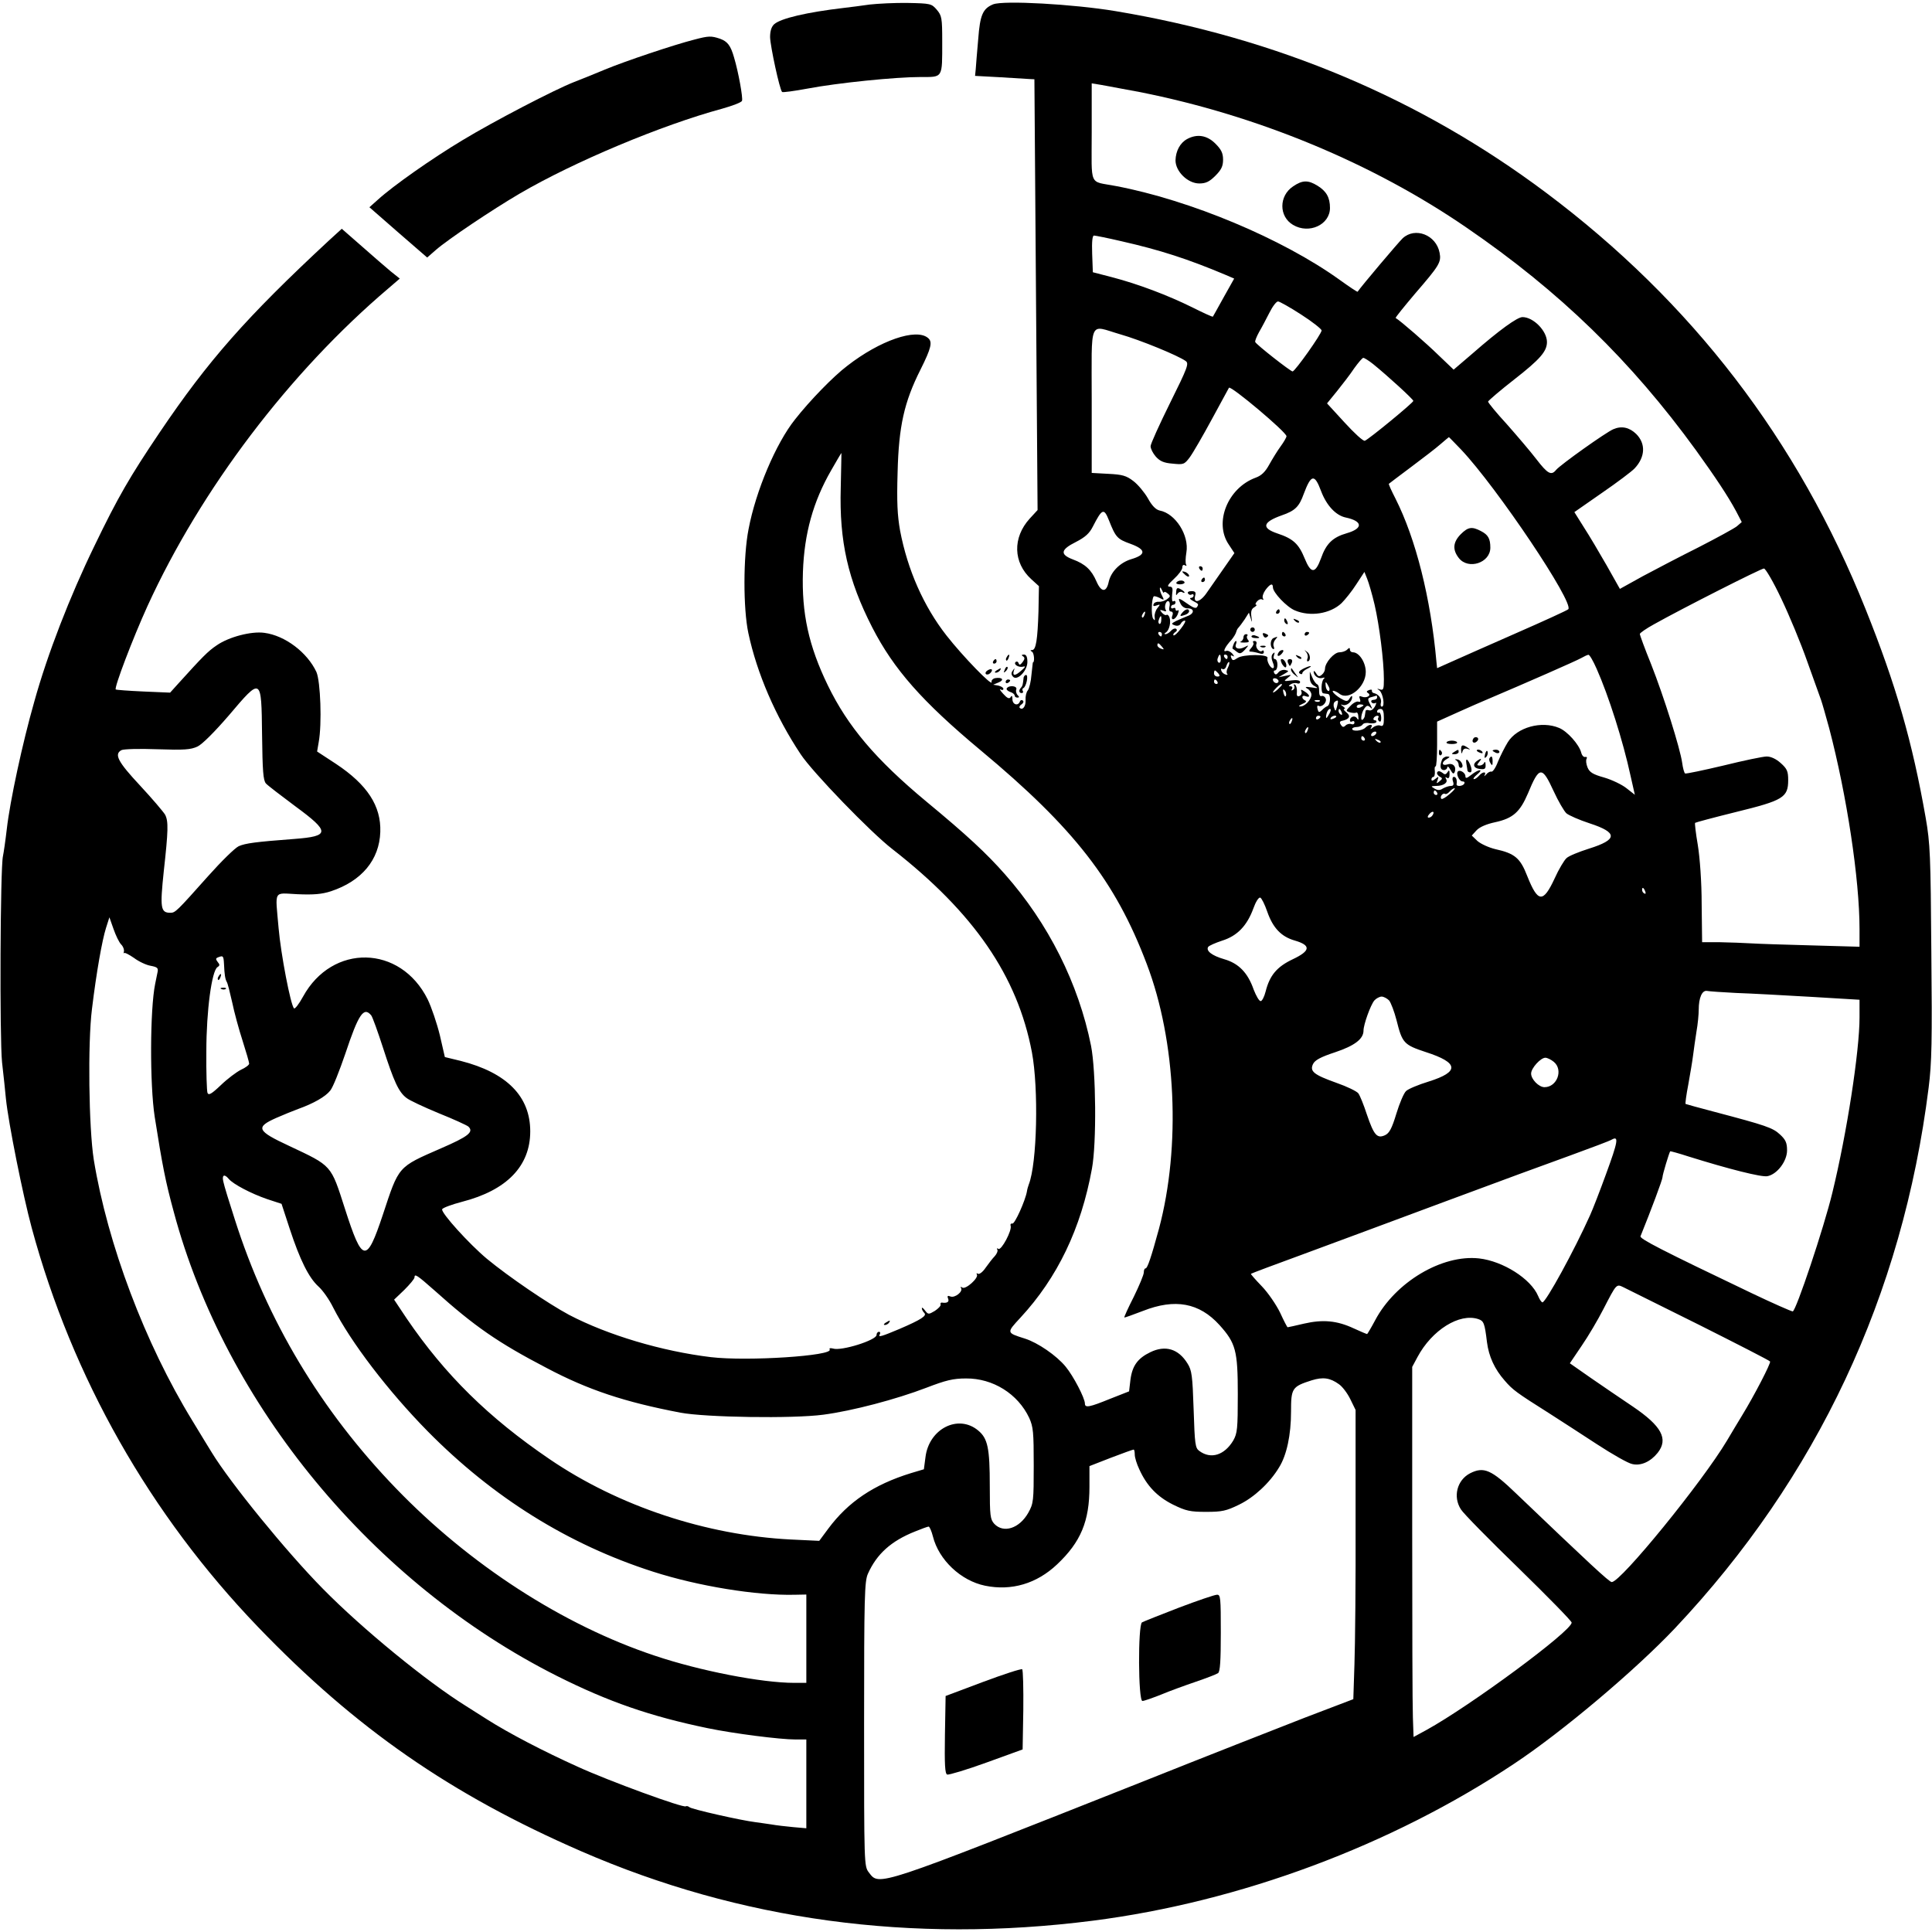 <?xml version="1.0" standalone="no"?>
<!DOCTYPE svg PUBLIC "-//W3C//DTD SVG 20010904//EN"
 "http://www.w3.org/TR/2001/REC-SVG-20010904/DTD/svg10.dtd">
<svg version="1.0" xmlns="http://www.w3.org/2000/svg"
 width="853pt" height="853pt" viewBox="0 0 853 853"
 preserveAspectRatio="xMidYMid meet">
<g transform="translate(0,853) scale(0.1,-0.1)"
fill="#000000" stroke="none">
<path d="M3840 8510 c-36 -5 -87 -12 -115 -15 -162 -19 -278 -46 -307 -72 -12
-11 -18 -30 -18 -57 1 -40 42 -231 53 -242 2 -3 54 4 113 15 132 25 387 51
499 51 99 0 95 -7 95 157 0 104 -2 114 -24 140 -23 27 -28 28 -128 30 -56 1
-132 -3 -168 -7z"/>
<path d="M4385 8511 c-46 -19 -58 -47 -66 -153 -5 -57 -10 -116 -11 -133 l-3
-30 110 -6 c61 -4 119 -7 131 -8 l21 -1 7 -951 7 -951 -35 -38 c-76 -84 -73
-194 7 -267 l34 -31 -2 -111 c-4 -125 -11 -171 -28 -171 -9 0 -9 -2 0 -8 9 -6
12 -47 3 -47 0 0 -3 -24 -6 -54 -2 -30 -10 -61 -16 -69 -7 -8 -11 -27 -10 -42
2 -28 -13 -48 -26 -35 -3 3 0 10 8 15 8 5 11 13 6 17 -5 4 -11 2 -13 -4 -8
-22 -33 -14 -33 10 0 15 -3 18 -8 9 -6 -9 -15 -5 -33 15 -13 14 -18 23 -11 19
6 -4 12 -3 12 3 0 5 -10 11 -22 14 l-23 4 24 10 c27 11 16 24 -15 19 -10 -2
-18 -10 -16 -17 6 -24 -127 113 -199 205 -101 129 -172 290 -205 463 -12 68
-15 126 -11 258 5 203 29 310 101 453 48 96 54 123 33 140 -52 44 -212 -11
-356 -123 -61 -46 -166 -154 -231 -237 -84 -105 -173 -315 -205 -484 -24 -121
-24 -351 -1 -459 38 -178 120 -368 231 -535 52 -79 309 -345 405 -419 360
-281 552 -560 616 -897 30 -160 23 -491 -14 -584 -3 -8 -7 -22 -8 -30 -7 -41
-54 -145 -64 -142 -7 1 -10 -3 -8 -10 7 -20 -41 -110 -54 -102 -6 4 -8 3 -5
-3 4 -5 -2 -19 -11 -29 -10 -10 -28 -34 -41 -52 -12 -18 -27 -29 -33 -26 -6 4
-8 3 -5 -3 9 -15 -49 -67 -64 -58 -7 5 -10 4 -6 -2 10 -15 -27 -45 -47 -37
-12 5 -15 2 -10 -10 6 -14 -5 -21 -28 -17 -5 0 -7 -4 -5 -9 1 -6 -11 -18 -26
-28 -27 -16 -29 -16 -43 2 -8 11 -14 15 -14 10 0 -6 5 -15 11 -21 12 -12 -13
-29 -111 -71 -76 -32 -95 -38 -86 -24 4 7 2 12 -3 12 -6 0 -11 -6 -11 -14 0
-23 -156 -72 -192 -60 -12 3 -18 2 -15 -4 18 -28 -362 -53 -524 -34 -216 26
-455 97 -627 187 -93 50 -265 167 -362 247 -79 66 -203 203 -198 219 2 6 42
21 88 33 198 51 301 158 301 311 0 154 -103 259 -307 311 l-70 17 -22 96 c-13
53 -37 124 -54 159 -120 241 -421 247 -550 12 -18 -33 -36 -56 -40 -52 -15 15
-58 239 -68 354 -15 173 -25 155 84 150 71 -3 107 0 147 13 136 45 214 139
218 262 4 115 -58 209 -195 300 l-84 55 7 41 c15 81 8 269 -10 310 -40 86
-138 161 -230 173 -57 8 -157 -18 -210 -55 -39 -26 -64 -52 -169 -168 l-37
-41 -118 5 c-65 3 -120 7 -122 9 -8 7 75 225 140 368 236 516 627 1032 1064
1403 l50 43 -40 32 c-22 18 -79 68 -128 111 l-88 77 -57 -52 c-365 -339 -533
-530 -747 -847 -132 -196 -184 -285 -289 -503 -107 -220 -207 -477 -265 -687
-52 -182 -107 -438 -121 -561 -6 -52 -14 -106 -17 -120 -12 -50 -15 -803 -4
-910 7 -58 14 -130 17 -160 11 -108 75 -427 114 -571 179 -661 522 -1266 1000
-1763 431 -448 849 -738 1425 -989 703 -306 1460 -409 2260 -307 649 83 1318
332 1860 693 214 142 535 413 710 598 627 665 1005 1469 1120 2386 14 110 16
207 12 600 -3 426 -5 479 -25 593 -59 336 -131 586 -265 920 -299 747 -767
1357 -1412 1840 -554 415 -1187 682 -1900 801 -186 31 -495 48 -540 30z m645
-387 c521 -103 1030 -314 1445 -599 412 -282 727 -589 1013 -983 85 -118 141
-202 177 -269 l25 -48 -22 -19 c-13 -10 -88 -51 -168 -92 -80 -40 -191 -98
-247 -128 l-101 -56 -58 103 c-32 56 -77 132 -101 169 l-42 67 122 85 c67 46
132 95 144 108 47 50 50 109 7 152 -30 29 -64 37 -101 21 -33 -14 -234 -157
-253 -180 -21 -26 -37 -17 -87 48 -26 34 -85 103 -130 154 -46 50 -83 95 -83
100 1 4 53 49 116 98 114 89 144 124 144 165 0 49 -60 110 -108 110 -23 0
-102 -57 -221 -161 l-83 -71 -67 64 c-52 51 -168 152 -189 164 -2 2 37 50 86
108 107 124 116 138 108 180 -15 79 -108 115 -163 64 -18 -17 -183 -212 -199
-236 -1 -2 -37 22 -80 53 -252 181 -660 352 -989 414 -119 23 -105 -9 -105
237 l0 216 43 -7 c23 -4 98 -18 167 -31z m-79 -659 c172 -39 295 -79 461 -149
l37 -16 -46 -82 c-25 -46 -47 -84 -48 -86 -2 -2 -43 17 -91 41 -107 53 -239
103 -354 133 l-85 22 -3 81 c-2 54 1 81 8 81 6 0 61 -11 121 -25z m794 -324
c50 -32 90 -64 90 -70 0 -15 -117 -180 -128 -181 -9 0 -161 119 -165 130 -2 4
6 24 17 44 12 20 32 59 46 86 14 28 31 50 38 49 6 0 53 -26 102 -58z m-799
-87 c88 -25 256 -94 289 -118 15 -11 9 -28 -69 -185 -47 -95 -86 -181 -86
-191 0 -11 10 -31 23 -46 18 -20 35 -28 74 -31 48 -5 52 -4 76 28 14 19 58 95
98 169 40 74 74 136 75 138 8 11 254 -196 254 -214 0 -5 -12 -26 -26 -45 -14
-19 -36 -55 -50 -80 -18 -33 -35 -49 -60 -58 -123 -45 -185 -198 -119 -295
l25 -38 -46 -66 c-26 -37 -60 -86 -76 -109 -29 -43 -61 -50 -51 -12 4 14 0 19
-16 19 -13 0 -19 -4 -16 -10 4 -6 11 -8 16 -5 5 4 9 1 9 -4 0 -6 -6 -11 -12
-11 -7 0 -4 -6 7 -12 28 -15 28 -15 20 -28 -4 -7 -15 -4 -33 8 -50 35 -53 35
-41 9 6 -14 19 -23 31 -23 32 1 33 -23 1 -34 -15 -6 -38 -16 -51 -22 -21 -11
-22 -13 -5 -19 11 -4 21 -1 26 7 4 8 12 14 18 14 6 0 -2 -16 -17 -35 -15 -20
-29 -33 -33 -30 -3 3 1 10 8 14 8 5 9 11 3 15 -5 3 -15 -1 -22 -9 -7 -8 -18
-15 -24 -15 -7 0 -6 3 2 8 15 10 23 47 15 67 -3 8 -9 13 -13 10 -4 -3 -13 2
-20 10 -11 13 -10 14 5 9 12 -5 16 -4 12 3 -9 14 2 45 13 38 5 -3 6 -14 3 -25
-3 -12 0 -20 7 -20 7 0 10 -7 7 -15 -11 -26 10 -25 22 1 6 15 7 23 1 19 -5 -3
-10 -1 -10 5 0 6 -4 8 -10 5 -5 -3 -10 -1 -10 4 0 6 5 11 10 11 6 0 10 5 10
11 0 5 -4 8 -10 4 -5 -3 -7 9 -5 30 4 28 2 35 -12 35 -12 0 -6 10 20 34 20 18
37 41 37 50 0 11 5 14 12 10 6 -4 8 -3 5 3 -4 6 -3 30 1 54 13 75 -48 172
-118 185 -17 4 -34 21 -52 54 -15 26 -44 61 -64 76 -31 24 -49 29 -111 32
l-73 4 0 319 c0 369 -15 334 126 293z m1116 -131 c63 -51 178 -156 178 -163 0
-8 -196 -169 -214 -176 -7 -3 -47 34 -89 80 l-78 85 44 54 c24 30 59 75 76
101 18 25 36 46 40 46 5 0 24 -12 43 -27z m389 -378 c158 -167 501 -678 473
-705 -5 -5 -108 -52 -229 -105 -121 -53 -249 -110 -285 -126 l-65 -29 -3 28
c-25 281 -91 543 -181 721 -18 35 -31 64 -29 65 2 2 46 35 98 74 52 39 111 84
130 101 19 17 36 30 37 31 1 0 25 -25 54 -55z m-2739 -168 c-7 -237 32 -408
139 -617 95 -185 220 -327 479 -543 412 -343 595 -578 733 -943 130 -341 151
-805 54 -1169 -34 -125 -51 -175 -59 -175 -5 0 -8 -8 -8 -18 0 -10 -20 -58
-44 -107 -25 -49 -44 -91 -42 -92 1 -1 38 12 82 29 142 56 249 36 338 -62 72
-80 81 -113 81 -305 0 -153 -2 -173 -20 -205 -39 -65 -99 -84 -150 -46 -18 13
-20 29 -25 183 -5 150 -8 173 -27 203 -40 65 -98 82 -164 50 -56 -27 -80 -60
-88 -122 l-6 -51 -84 -33 c-91 -37 -111 -41 -111 -21 0 24 -51 122 -85 163
-40 49 -123 106 -180 124 -82 26 -82 25 -20 92 164 177 268 394 316 658 21
113 18 431 -4 543 -55 274 -188 540 -380 757 -81 92 -168 173 -347 321 -225
187 -347 332 -435 513 -85 175 -116 319 -110 501 6 170 45 310 125 449 24 42
44 76 45 76 0 0 -1 -69 -3 -153z m2121 -16 c24 -63 65 -107 109 -116 75 -16
77 -48 5 -69 -63 -18 -92 -46 -115 -112 -25 -68 -44 -68 -72 1 -26 64 -51 87
-121 110 -71 24 -64 50 21 80 58 20 76 38 96 94 33 88 48 90 77 12z m-937
-128 c30 -76 37 -83 95 -104 69 -25 71 -48 3 -68 -49 -15 -89 -55 -99 -100
-10 -48 -33 -47 -54 2 -22 51 -50 77 -104 97 -58 22 -55 43 13 77 41 21 60 38
75 68 41 80 49 83 71 28z m2968 -345 c35 -73 87 -198 115 -278 29 -80 56 -156
61 -170 5 -14 21 -70 36 -125 78 -297 134 -667 134 -887 l0 -78 -212 6 c-117
3 -238 7 -268 9 -30 2 -91 4 -135 5 l-80 0 -2 168 c0 98 -8 206 -17 261 -9 52
-14 96 -12 98 2 2 84 24 181 48 208 51 230 64 230 141 0 39 -5 50 -33 75 -20
18 -43 29 -62 29 -16 0 -102 -18 -191 -40 -89 -21 -165 -37 -169 -35 -4 2 -10
24 -13 47 -9 64 -81 293 -137 435 -28 69 -50 129 -50 134 0 4 28 24 63 43 123
69 472 246 485 246 7 0 42 -60 76 -132z m-1795 -28 c21 -91 41 -248 41 -329 0
-43 -2 -50 -17 -45 -15 5 -15 4 -3 -4 16 -12 26 -72 11 -72 -5 0 -7 8 -4 18 4
18 -11 38 -32 42 -5 1 -9 6 -8 11 2 4 -4 6 -13 2 -11 -4 -12 -8 -4 -13 17 -10
-6 -24 -27 -16 -11 5 -14 2 -9 -10 4 -11 2 -15 -6 -12 -7 3 -23 -5 -35 -18
-22 -22 -22 -23 -3 -29 11 -3 23 -4 28 -1 4 2 9 -5 9 -17 2 -16 0 -18 -6 -8
-9 14 -31 7 -31 -10 0 -6 5 -7 10 -4 6 3 10 1 10 -5 0 -7 -6 -10 -14 -7 -7 3
-19 0 -25 -6 -9 -9 -14 -8 -21 3 -7 11 -5 16 8 18 30 7 37 21 16 37 -10 8 -14
15 -9 15 6 0 3 5 -5 11 -13 9 -13 10 0 6 17 -4 40 16 40 35 0 8 -4 6 -11 -5
-8 -14 -14 -15 -32 -5 -27 14 -52 38 -40 38 5 0 18 -6 28 -14 41 -30 115 32
115 97 0 42 -29 87 -57 87 -7 0 -13 5 -13 12 0 9 -3 9 -12 0 -7 -7 -22 -12
-34 -12 -24 0 -64 -46 -64 -73 0 -8 -6 -20 -14 -26 -11 -10 -17 -8 -25 6 -6
10 -11 13 -11 7 0 -17 21 -33 39 -27 9 3 12 1 6 -4 -12 -10 -14 -62 -3 -64 4
-1 14 -2 21 -3 14 -2 11 -49 -3 -54 -6 -2 -17 -10 -24 -18 -12 -11 -15 -10
-19 6 -3 11 -1 17 4 14 15 -9 39 15 32 32 -3 8 -11 13 -18 11 -7 -3 -11 5 -11
21 1 15 -3 29 -9 31 -5 2 -15 15 -21 30 l-11 26 0 -27 c0 -17 7 -30 21 -37 18
-10 16 -11 -14 -6 -27 4 -31 2 -17 -6 9 -5 17 -17 17 -26 0 -22 -29 -53 -49
-52 -10 0 -6 4 9 11 15 6 20 12 13 15 -7 3 -13 9 -13 15 0 6 7 8 15 4 22 -8
18 7 -5 21 -16 10 -18 10 -14 -1 3 -7 -1 -16 -9 -19 -10 -4 -13 2 -11 19 1 13
-3 27 -8 31 -6 3 -8 1 -4 -5 3 -6 1 -14 -5 -18 -8 -4 -9 -3 -5 4 4 7 1 12 -6
12 -10 0 -10 2 1 9 8 5 20 7 28 4 7 -3 13 0 13 6 0 7 -14 10 -37 7 -36 -5 -37
-4 -18 11 19 15 19 15 -10 9 l-30 -6 24 14 c23 13 23 14 5 18 -10 2 -24 -3
-30 -11 -8 -10 -13 -11 -18 -3 -4 7 -2 12 3 12 6 0 11 11 11 25 0 14 -5 25
-11 25 -6 0 -8 7 -4 18 4 12 3 14 -5 6 -7 -7 -8 -19 -1 -37 7 -16 7 -27 1 -27
-12 0 -28 32 -24 45 6 17 -107 17 -132 0 -19 -13 -23 -12 -28 1 -4 10 -2 13 7
8 7 -5 7 -1 -2 10 -8 9 -20 15 -28 12 -16 -7 -5 18 24 49 10 12 19 27 21 35 2
8 7 17 11 20 3 3 15 19 26 35 l19 30 8 -25 c6 -21 7 -20 3 7 -3 23 0 35 13 42
9 6 13 11 8 11 -5 0 -3 7 4 15 7 8 17 12 23 8 6 -3 7 -1 3 5 -4 7 1 23 11 37
20 27 33 32 33 12 0 -23 61 -87 97 -102 68 -29 156 -15 206 32 16 16 46 53 65
83 l36 55 12 -30 c7 -17 22 -68 33 -115z m-930 54 c1 5 8 3 16 -4 14 -11 13
-14 -3 -26 -10 -7 -26 -12 -36 -11 -11 1 -21 -4 -23 -11 -3 -8 1 -10 14 -5 16
6 17 5 3 -12 -8 -10 -14 -28 -12 -39 2 -16 1 -18 -7 -7 -9 14 -7 88 3 98 2 2
14 -1 26 -7 20 -11 21 -10 11 9 -6 11 -11 26 -10 33 0 7 4 4 9 -7 5 -11 9 -16
9 -11z m-86 -99 c-3 -9 -8 -14 -10 -11 -3 3 -2 9 2 15 9 16 15 13 8 -4z m74
-24 c0 -11 -5 -18 -9 -15 -4 3 -5 11 -1 19 7 21 12 19 10 -4z m3 -61 c0 -5 -2
-10 -4 -10 -3 0 -8 5 -11 10 -3 6 -1 10 4 10 6 0 11 -4 11 -10z m0 -55 c11
-13 10 -14 -4 -9 -9 3 -16 10 -16 15 0 13 6 11 20 -6z m260 -56 c0 -11 -4 -18
-10 -14 -5 3 -7 12 -3 20 7 21 13 19 13 -6z m30 11 c0 -5 -2 -10 -4 -10 -3 0
-8 5 -11 10 -3 6 -1 10 4 10 6 0 11 -4 11 -10z m1629 -52 c53 -119 117 -320
150 -473 l19 -84 -37 29 c-20 16 -64 37 -98 47 -50 14 -65 23 -74 45 -6 15 -8
32 -4 38 3 6 1 9 -6 8 -7 -2 -15 7 -18 20 -10 36 -61 93 -97 108 -78 33 -186
3 -227 -63 -13 -21 -32 -59 -43 -85 -10 -27 -23 -46 -29 -45 -5 2 -16 -3 -23
-12 -8 -9 -11 -10 -7 -3 9 17 -10 15 -25 -3 -7 -8 -17 -15 -22 -15 -6 0 0 9
13 20 32 26 9 26 -25 -1 -20 -16 -26 -17 -26 -6 0 15 -24 30 -33 21 -10 -10 6
-44 20 -44 8 0 11 -4 8 -10 -7 -12 -36 -14 -34 -2 3 18 -2 32 -12 32 -6 0 -8
-9 -4 -20 5 -14 2 -20 -9 -20 -9 0 -24 -5 -35 -11 -13 -9 -23 -9 -37 -1 -18
11 -17 11 6 12 34 0 54 15 45 30 -5 9 -4 11 3 6 8 -5 12 1 12 16 0 18 -2 20
-9 9 -8 -12 -12 -12 -24 -2 -10 7 -17 8 -21 2 -4 -5 1 -14 9 -19 15 -8 15 -10
0 -22 -13 -11 -14 -10 -8 6 6 17 5 17 -10 5 -11 -9 -17 -10 -17 -2 0 6 4 11 9
11 4 0 7 11 6 25 -2 14 0 23 3 21 4 -2 7 41 7 97 l0 101 91 41 c49 22 108 48
130 57 172 73 393 170 414 182 14 8 29 15 33 15 5 1 21 -27 36 -61z m-1628 4
c-6 -11 -7 -23 -3 -27 4 -4 1 -6 -7 -3 -8 2 -17 10 -19 18 -3 7 0 10 6 6 6 -3
14 3 17 15 4 11 9 18 12 16 2 -3 0 -14 -6 -25z m-42 -25 c8 -10 7 -14 -4 -14
-8 0 -15 6 -15 14 0 7 2 13 4 13 2 0 9 -6 15 -13z m265 -38 c-6 -11 -24 -2
-24 11 0 5 7 7 15 4 8 -4 12 -10 9 -15z m-269 1 c3 -5 1 -10 -4 -10 -6 0 -11
5 -11 10 0 6 2 10 4 10 3 0 8 -4 11 -10z m495 -32 c0 -19 -16 -5 -17 14 -2 18
0 20 7 8 5 -8 10 -18 10 -22z m-210 19 c0 -2 -9 -12 -20 -22 -24 -21 -27 -14
-4 9 15 15 24 20 24 13z m-4503 -221 c2 -160 5 -201 17 -215 8 -9 67 -54 130
-101 154 -113 153 -132 -4 -144 -172 -13 -216 -19 -246 -32 -17 -8 -77 -67
-135 -132 -140 -157 -145 -162 -167 -162 -43 0 -46 21 -29 183 20 180 21 221
6 250 -7 12 -56 70 -110 128 -99 106 -116 139 -83 157 9 5 80 7 158 4 119 -4
148 -2 178 12 21 10 75 64 138 137 145 171 144 171 147 -85z m4521 173 c-3 -8
-7 -3 -11 10 -4 17 -3 21 5 13 5 -5 8 -16 6 -23z m402 -9 c0 -5 -7 -10 -16
-10 -8 0 -12 -5 -9 -10 4 -6 11 -7 17 -4 6 4 5 -3 -2 -16 -7 -12 -17 -19 -26
-16 -8 3 -15 1 -15 -4 -1 -6 -2 -14 -3 -19 0 -5 -4 -13 -8 -17 -14 -13 -8 30
6 48 10 14 15 15 26 5 10 -10 10 -8 1 10 -15 28 -14 31 7 36 9 3 18 5 20 6 1
0 2 -3 2 -9z m-253 -16 c-3 -3 -12 -4 -19 -1 -8 3 -5 6 6 6 11 1 17 -2 13 -5z
m76 -24 c-6 -22 -7 -22 -13 -4 -4 10 -2 22 4 26 15 10 16 6 9 -22z m117 6 c0
-2 -7 -6 -15 -10 -8 -3 -15 -1 -15 4 0 6 7 10 15 10 8 0 15 -2 15 -4z m-150
-36 c-6 -11 -12 -20 -14 -20 -2 0 -2 9 1 20 3 11 9 20 15 20 5 0 4 -9 -2 -20z
m54 4 c3 -8 2 -12 -4 -9 -6 3 -10 10 -10 16 0 14 7 11 14 -7z m186 -24 c0 -31
-3 -38 -15 -34 -8 4 -23 0 -32 -7 -12 -10 -15 -10 -9 -1 10 16 -9 16 -26 -1
-14 -14 -58 -18 -58 -5 0 4 9 8 19 8 11 0 23 5 27 11 3 6 17 9 30 6 14 -2 27
0 30 4 3 5 0 9 -6 9 -6 0 -8 5 -5 10 3 6 11 10 16 10 6 0 8 -4 4 -9 -3 -5 -1
-12 5 -16 6 -4 9 4 8 19 -1 13 -6 22 -10 20 -4 -3 -8 0 -8 5 0 6 7 11 15 11
11 0 15 -11 15 -40z m-280 6 c0 -3 -4 -8 -10 -11 -5 -3 -10 -1 -10 4 0 6 5 11
10 11 6 0 10 -2 10 -4z m70 0 c0 -2 -7 -7 -16 -10 -8 -3 -12 -2 -9 4 6 10 25
14 25 6z m-197 -21 c-3 -9 -8 -14 -10 -11 -3 3 -2 9 2 15 9 16 15 13 8 -4z
m70 -40 c-3 -9 -8 -14 -10 -11 -3 3 -2 9 2 15 9 16 15 13 8 -4z m302 -15 c-3
-5 -11 -10 -16 -10 -6 0 -7 5 -4 10 3 6 11 10 16 10 6 0 7 -4 4 -10z m-50 -20
c3 -5 1 -10 -4 -10 -6 0 -11 5 -11 10 0 6 2 10 4 10 3 0 8 -4 11 -10z m70 -18
c-3 -3 -11 0 -18 7 -9 10 -8 11 6 5 10 -3 15 -9 12 -12z m764 -214 c21 -46 47
-90 57 -99 11 -9 56 -29 102 -44 126 -41 125 -72 -3 -112 -44 -14 -89 -32 -99
-42 -10 -9 -34 -49 -52 -89 -51 -110 -74 -108 -121 10 -31 80 -55 100 -141
119 -29 7 -64 23 -79 36 l-25 24 21 23 c14 15 45 28 83 36 78 17 109 45 144
127 50 121 62 122 113 11z m-459 -14 c-17 -15 -33 -24 -36 -21 -9 8 6 28 16
22 4 -3 13 2 20 10 7 8 17 15 22 15 5 0 -5 -12 -22 -26z m-55 6 c3 -5 1 -10
-4 -10 -6 0 -11 5 -11 10 0 6 2 10 4 10 3 0 8 -4 11 -10z m-20 -99 c-3 -6 -11
-11 -17 -11 -6 0 -6 6 2 15 14 17 26 13 15 -4z m939 -337 c3 -8 2 -12 -4 -9
-6 3 -10 10 -10 16 0 14 7 11 14 -7z m-1669 -89 c25 -72 62 -111 123 -128 71
-21 68 -45 -10 -82 -70 -33 -102 -71 -120 -142 -6 -24 -16 -43 -22 -43 -7 0
-20 23 -31 51 -26 75 -67 116 -130 134 -55 16 -81 37 -71 54 4 6 32 18 62 28
67 21 110 66 138 143 10 28 23 49 30 47 6 -2 20 -30 31 -62z m-5060 -145 c9
-9 14 -23 12 -31 -2 -8 -2 -11 0 -7 3 4 22 -6 44 -21 21 -16 55 -32 74 -35 31
-6 35 -10 30 -31 -3 -14 -7 -36 -10 -49 -23 -113 -24 -444 -2 -587 34 -216 48
-287 84 -419 228 -853 880 -1641 1693 -2050 227 -114 413 -178 664 -230 116
-24 320 -50 388 -50 l48 0 0 -196 0 -196 -57 5 c-32 3 -76 8 -98 12 -22 3 -53
8 -70 10 -65 8 -281 57 -291 66 -6 5 -13 6 -16 4 -9 -9 -338 111 -478 175
-153 69 -304 148 -400 209 -36 23 -77 49 -93 59 -172 107 -457 340 -631 517
-161 163 -410 469 -491 602 -11 18 -50 81 -86 141 -209 341 -374 779 -435
1152 -22 141 -27 514 -8 665 20 165 45 304 62 358 l15 47 18 -51 c10 -29 25
-60 34 -69z m454 -87 c2 -46 5 -65 12 -78 4 -5 14 -46 24 -90 9 -44 30 -121
46 -170 16 -50 29 -95 29 -101 0 -6 -16 -18 -36 -27 -20 -10 -60 -40 -89 -68
-42 -40 -54 -46 -59 -34 -3 9 -6 92 -5 183 0 180 24 356 49 372 11 7 11 11 1
23 -9 12 -9 16 1 20 23 9 25 8 27 -30z m6676 -127 c61 -2 208 -10 328 -17
l217 -13 0 -78 c0 -149 -56 -512 -120 -774 -37 -154 -161 -524 -175 -524 -6 0
-90 37 -180 80 -400 191 -497 241 -492 252 47 116 97 250 97 260 0 12 29 107
34 115 1 1 38 -9 81 -23 176 -55 322 -92 348 -87 43 8 87 66 87 114 0 33 -6
47 -31 70 -32 30 -62 40 -289 100 -69 18 -126 34 -128 35 -2 1 3 40 12 86 8
45 18 103 21 128 3 25 10 72 15 105 6 33 10 77 10 97 0 53 15 87 37 83 10 -2
68 -6 128 -9z m-1532 -33 c8 -10 23 -49 33 -88 25 -100 32 -108 129 -140 146
-47 150 -87 13 -130 -46 -14 -91 -33 -100 -42 -10 -9 -29 -54 -43 -100 -20
-66 -31 -86 -50 -95 -35 -16 -49 0 -80 91 -14 43 -31 85 -38 94 -7 9 -50 30
-96 46 -101 36 -119 51 -104 83 8 17 33 31 97 52 87 29 126 59 126 96 0 26 31
113 48 133 8 9 23 17 32 17 9 0 24 -8 33 -17z m-4494 -66 c6 -8 29 -72 52
-143 48 -149 69 -195 103 -221 13 -11 78 -41 143 -68 65 -26 124 -53 131 -59
25 -24 -1 -44 -121 -96 -192 -84 -185 -76 -257 -294 -72 -216 -90 -213 -167
27 -63 196 -56 188 -247 278 -142 66 -149 82 -57 123 32 14 76 32 98 40 67 24
120 54 141 81 12 14 41 88 67 164 58 174 81 208 114 168z m5221 -205 c43 -35
15 -112 -41 -112 -25 0 -59 35 -59 60 0 24 42 70 63 70 8 0 25 -8 37 -18z
m231 -495 c-27 -74 -59 -157 -71 -183 -69 -154 -195 -384 -210 -384 -4 0 -13
13 -19 28 -32 76 -155 154 -261 166 -164 18 -369 -105 -458 -272 -18 -34 -35
-62 -36 -62 -2 0 -29 11 -59 25 -75 35 -137 40 -220 21 -38 -9 -70 -16 -72
-16 -2 0 -17 29 -33 64 -17 35 -53 88 -81 117 -28 29 -50 54 -48 55 2 2 106
41 232 87 127 47 408 151 625 232 217 81 468 173 557 205 90 33 171 63 180 69
31 17 26 -10 -26 -152z m-6081 -22 c19 -23 99 -65 169 -89 l64 -21 36 -110
c45 -137 84 -216 127 -255 19 -17 48 -58 65 -93 78 -153 242 -368 417 -546
289 -293 621 -500 995 -620 199 -64 457 -106 625 -102 l52 1 0 -195 0 -195
-53 0 c-144 0 -417 53 -616 120 -406 135 -818 402 -1143 739 -331 343 -569
740 -711 1186 -25 77 -48 152 -51 168 -7 29 4 36 24 12z m909 -493 c176 -158
280 -230 493 -341 185 -98 346 -151 592 -198 111 -21 497 -27 631 -9 129 17
322 68 455 119 86 33 118 41 175 41 119 1 229 -68 279 -174 18 -40 20 -63 20
-210 0 -156 -1 -168 -24 -209 -39 -69 -109 -92 -150 -49 -18 20 -20 35 -20
167 0 168 -9 210 -51 245 -88 74 -218 8 -233 -118 l-7 -53 -57 -17 c-165 -51
-277 -127 -365 -245 l-40 -54 -126 6 c-373 19 -760 147 -1065 355 -269 183
-461 372 -630 620 l-56 84 45 43 c25 25 45 49 45 55 0 18 11 11 89 -58z m5584
-152 c169 -85 310 -157 312 -161 5 -6 -70 -151 -124 -239 -15 -25 -45 -74 -66
-110 -109 -183 -469 -625 -509 -625 -11 0 -102 85 -421 390 -111 107 -144 121
-205 90 -57 -30 -76 -103 -40 -159 10 -17 125 -134 255 -260 129 -126 235
-234 234 -240 -1 -38 -447 -367 -641 -474 l-57 -31 -3 87 c-2 48 -3 416 -3
817 l0 730 23 43 c64 120 186 196 269 168 24 -8 28 -18 38 -101 8 -64 34 -120
78 -170 36 -42 53 -54 197 -145 47 -30 141 -91 210 -136 69 -45 139 -85 157
-88 38 -9 81 11 112 50 48 61 17 118 -110 204 -51 34 -134 91 -185 126 l-93
65 52 77 c29 42 72 115 96 162 59 114 57 112 90 96 14 -7 165 -82 334 -166z
m-1592 -261 c15 -10 38 -40 51 -67 l23 -47 0 -485 c1 -267 -2 -554 -5 -638
l-5 -154 -215 -82 c-118 -46 -442 -173 -720 -284 -1181 -468 -1157 -460 -1204
-399 -21 28 -21 32 -21 655 0 569 2 630 17 664 39 87 102 144 207 186 29 12
57 22 61 22 4 0 13 -20 19 -44 26 -103 123 -195 230 -217 117 -24 228 9 318
94 105 99 143 191 143 342 l0 92 95 37 c52 20 97 36 100 36 3 0 5 -10 5 -22 0
-13 9 -42 20 -65 33 -73 79 -121 149 -156 57 -28 76 -32 146 -32 70 0 89 4
146 32 66 32 135 96 176 164 34 54 53 144 53 246 0 104 4 111 92 139 49 15 80
11 119 -17z"/>
<path d="M5241 7916 c-31 -17 -50 -53 -51 -94 0 -49 54 -102 105 -102 29 0 45
8 71 34 26 26 34 42 34 71 0 29 -8 45 -34 71 -37 37 -81 44 -125 20z"/>
<path d="M5709 7707 c-63 -42 -63 -133 0 -170 71 -42 163 1 163 75 0 46 -16
74 -55 98 -42 26 -67 25 -108 -3z"/>
<path d="M5295 6020 c3 -5 8 -10 11 -10 2 0 4 5 4 10 0 6 -5 10 -11 10 -5 0
-7 -4 -4 -10z"/>
<path d="M5220 6006 c0 -2 7 -9 15 -16 9 -7 15 -8 15 -2 0 5 -7 12 -15 16 -8
3 -15 4 -15 2z"/>
<path d="M5305 5970 c-3 -5 -1 -10 4 -10 6 0 11 5 11 10 0 6 -2 10 -4 10 -3 0
-8 -4 -11 -10z"/>
<path d="M5194 5958 c-3 -4 4 -8 15 -8 12 0 21 4 21 8 0 5 -7 9 -15 9 -9 0
-18 -4 -21 -9z"/>
<path d="M5193 5917 c-2 -16 0 -18 6 -8 5 7 14 10 20 7 6 -4 11 -5 11 -2 0 3
-8 10 -18 15 -14 8 -18 5 -19 -12z"/>
<path d="M5220 5825 c-14 -16 -10 -18 14 -9 9 3 16 10 16 15 0 14 -16 11 -30
-6z"/>
<path d="M6449 6171 c-34 -35 -37 -68 -8 -105 42 -53 139 -21 139 46 0 40 -10
57 -41 73 -40 21 -57 19 -90 -14z"/>
<path d="M5635 5830 c-3 -5 -1 -10 4 -10 6 0 11 5 11 10 0 6 -2 10 -4 10 -3 0
-8 -4 -11 -10z"/>
<path d="M5670 5791 c0 -6 4 -13 10 -16 6 -3 7 1 4 9 -7 18 -14 21 -14 7z"/>
<path d="M5717 5789 c7 -7 15 -10 18 -7 3 3 -2 9 -12 12 -14 6 -15 5 -6 -5z"/>
<path d="M5520 5750 c0 -5 5 -10 10 -10 6 0 10 5 10 10 0 6 -4 10 -10 10 -5 0
-10 -4 -10 -10z"/>
<path d="M5577 5725 c3 -8 9 -12 14 -9 12 7 11 11 -5 17 -10 4 -13 1 -9 -8z"/>
<path d="M5660 5730 c0 -5 5 -10 11 -10 5 0 7 5 4 10 -3 6 -8 10 -11 10 -2 0
-4 -4 -4 -10z"/>
<path d="M5760 5729 c0 -5 5 -7 10 -4 6 3 10 8 10 11 0 2 -4 4 -10 4 -5 0 -10
-5 -10 -11z"/>
<path d="M5490 5716 c0 -8 -6 -16 -12 -19 -7 -2 -1 -4 15 -4 20 0 25 3 17 12
-5 6 -7 15 -3 18 3 4 1 7 -5 7 -7 0 -12 -6 -12 -14z"/>
<path d="M5526 5722 c-3 -4 4 -9 15 -9 23 -2 25 3 4 10 -8 4 -16 3 -19 -1z"/>
<path d="M5623 5713 c-15 -6 -17 -39 -3 -48 6 -3 7 1 4 10 -4 8 -1 22 6 30 13
16 13 16 -7 8z"/>
<path d="M5446 5684 c-4 -9 -5 -17 -4 -18 2 -1 10 -7 19 -14 13 -10 19 -8 35
9 19 22 19 22 -1 12 -25 -13 -46 -6 -38 13 3 8 3 14 0 14 -3 0 -8 -7 -11 -16z"/>
<path d="M5533 5693 c4 -3 0 -14 -8 -23 -11 -12 -12 -17 -3 -17 7 0 23 -3 36
-7 15 -5 22 -3 22 5 0 7 -3 9 -7 6 -10 -11 -32 13 -26 29 3 8 -1 14 -8 14 -7
0 -9 -3 -6 -7z"/>
<path d="M5568 5673 c7 -3 16 -2 19 1 4 3 -2 6 -13 5 -11 0 -14 -3 -6 -6z"/>
<path d="M5645 5649 c-11 -17 1 -21 15 -4 8 9 8 15 2 15 -6 0 -14 -5 -17 -11z"/>
<path d="M5767 5651 c6 -7 9 -20 6 -27 -3 -8 -3 -14 0 -14 14 0 14 30 -1 41
-14 11 -15 11 -5 0z"/>
<path d="M5727 5629 c7 -7 15 -10 18 -7 3 3 -2 9 -12 12 -14 6 -15 5 -6 -5z"/>
<path d="M5660 5599 c7 -11 14 -18 17 -15 8 8 -5 36 -17 36 -7 0 -7 -6 0 -21z"/>
<path d="M5686 5605 c4 -8 7 -15 9 -15 2 0 5 7 9 15 3 9 0 15 -9 15 -9 0 -12
-6 -9 -15z"/>
<path d="M5751 5576 c-15 -8 -20 -16 -12 -20 6 -4 11 -3 11 2 0 5 10 14 23 20
12 6 18 11 12 11 -5 0 -21 -6 -34 -13z"/>
<path d="M5700 5573 c0 -6 8 -17 18 -24 16 -13 16 -13 2 6 -8 11 -16 22 -17
24 -2 2 -3 0 -3 -6z"/>
<path d="M6505 5269 c-10 -15 3 -25 16 -12 7 7 7 13 1 17 -6 3 -14 1 -17 -5z"/>
<path d="M6387 5253 c-3 -5 8 -8 23 -8 15 0 26 3 23 8 -2 4 -13 7 -23 7 -10 0
-21 -3 -23 -7z"/>
<path d="M6451 5218 c1 -17 3 -18 6 -6 3 11 11 15 21 12 15 -5 15 -4 2 5 -23
16 -30 13 -29 -11z"/>
<path d="M6353 5205 c0 -8 4 -12 9 -9 5 3 6 10 3 15 -9 13 -12 11 -12 -6z"/>
<path d="M6420 5210 c-13 -8 -12 -10 3 -10 9 0 17 5 17 10 0 12 -1 12 -20 0z"/>
<path d="M6520 5216 c0 -2 7 -7 16 -10 8 -3 12 -2 9 4 -6 10 -25 14 -25 6z"/>
<path d="M6557 5201 c-4 -17 -3 -21 5 -13 5 5 8 16 6 23 -3 8 -7 3 -11 -10z"/>
<path d="M6590 5216 c0 -2 7 -6 15 -10 8 -3 15 -1 15 4 0 6 -7 10 -15 10 -8 0
-15 -2 -15 -4z"/>
<path d="M6366 5174 c-10 -27 -7 -44 9 -44 8 0 15 6 15 13 1 6 7 1 14 -12 10
-18 14 -20 19 -9 8 23 -8 41 -32 33 -26 -8 -28 10 -3 24 15 9 15 10 1 11 -9 0
-20 -7 -23 -16z"/>
<path d="M6576 5182 c-2 -4 -1 -14 5 -22 7 -12 9 -10 9 8 0 23 -5 28 -14 14z"/>
<path d="M6428 5174 c6 -3 12 -12 12 -20 0 -8 4 -14 9 -14 18 0 4 35 -15 37
-10 2 -13 0 -6 -3z"/>
<path d="M6474 5160 c2 -14 5 -28 5 -32 1 -5 6 -8 12 -8 6 0 8 9 4 23 -11 33
-26 46 -21 17z"/>
<path d="M6523 5172 c-23 -15 -18 -34 10 -37 22 -3 27 0 26 18 0 12 -3 16 -6
10 -2 -7 -12 -13 -20 -13 -13 0 -13 3 -3 15 14 16 11 19 -7 7z"/>
<path d="M965 4219 c-4 -6 -5 -12 -2 -15 2 -3 7 2 10 11 7 17 1 20 -8 4z"/>
<path d="M978 4163 c7 -3 16 -2 19 1 4 3 -2 6 -13 5 -11 0 -14 -3 -6 -6z"/>
<path d="M5205 1432 c-83 -32 -156 -61 -163 -65 -18 -12 -17 -347 2 -347 7 0
44 13 82 28 38 16 107 41 154 57 47 16 91 33 98 38 9 7 12 55 12 178 0 155 -1
169 -17 168 -10 0 -86 -26 -168 -57z"/>
<path d="M4340 1104 l-165 -62 -3 -171 c-2 -132 0 -172 10 -176 7 -2 85 21
173 53 l160 58 3 174 c1 95 -1 176 -5 180 -5 3 -82 -22 -173 -56z"/>
<path d="M3065 8355 c-87 -22 -305 -95 -394 -132 -47 -20 -108 -44 -136 -55
-87 -34 -356 -174 -493 -257 -135 -81 -306 -201 -374 -263 l-37 -33 127 -111
128 -111 39 34 c54 47 248 177 369 248 241 141 628 303 894 375 46 13 86 28
88 35 5 12 -16 128 -35 191 -15 53 -29 71 -62 83 -39 13 -50 13 -114 -4z"/>
<path d="M4445 5629 c-4 -6 -5 -12 -2 -15 2 -3 7 2 10 11 7 17 1 20 -8 4z"/>
<path d="M4517 5632 c8 -5 8 -12 -2 -25 -10 -13 -14 -15 -18 -5 -2 7 -8 9 -13
5 -11 -11 15 -26 35 -20 10 3 7 -4 -8 -16 -28 -26 -42 -27 -35 -3 5 14 4 14
-4 2 -8 -10 -8 -18 0 -27 18 -22 64 25 64 64 0 23 -5 33 -15 33 -11 0 -12 -3
-4 -8z"/>
<path d="M4385 5610 c-3 -5 -1 -10 4 -10 6 0 11 5 11 10 0 6 -2 10 -4 10 -3 0
-8 -4 -11 -10z"/>
<path d="M4436 5573 c-6 -14 -5 -15 5 -6 7 7 10 15 7 18 -3 3 -9 -2 -12 -12z"/>
<path d="M4360 5570 c-8 -5 -11 -12 -7 -16 4 -4 13 -2 19 4 15 15 7 24 -12 12z"/>
<path d="M4400 5570 c-9 -6 -10 -10 -3 -10 6 0 15 5 18 10 8 12 4 12 -15 0z"/>
<path d="M4519 5535 c-3 -28 -4 -33 -11 -41 -11 -11 -10 -24 3 -24 5 0 8 4 5
9 -4 5 -2 11 2 13 13 5 24 58 12 58 -5 0 -11 -7 -11 -15z"/>
<path d="M4440 5519 c0 -5 5 -7 10 -4 6 3 10 8 10 11 0 2 -4 4 -10 4 -5 0 -10
-5 -10 -11z"/>
<path d="M4445 5491 c-3 -5 4 -12 15 -16 11 -3 20 -11 20 -16 0 -5 5 -9 12 -9
9 0 9 3 1 11 -6 6 -9 18 -6 25 6 16 -32 20 -42 5z"/>
<path d="M3910 2690 c-9 -6 -10 -10 -3 -10 6 0 15 5 18 10 8 12 4 12 -15 0z"/>
</g>
</svg>
